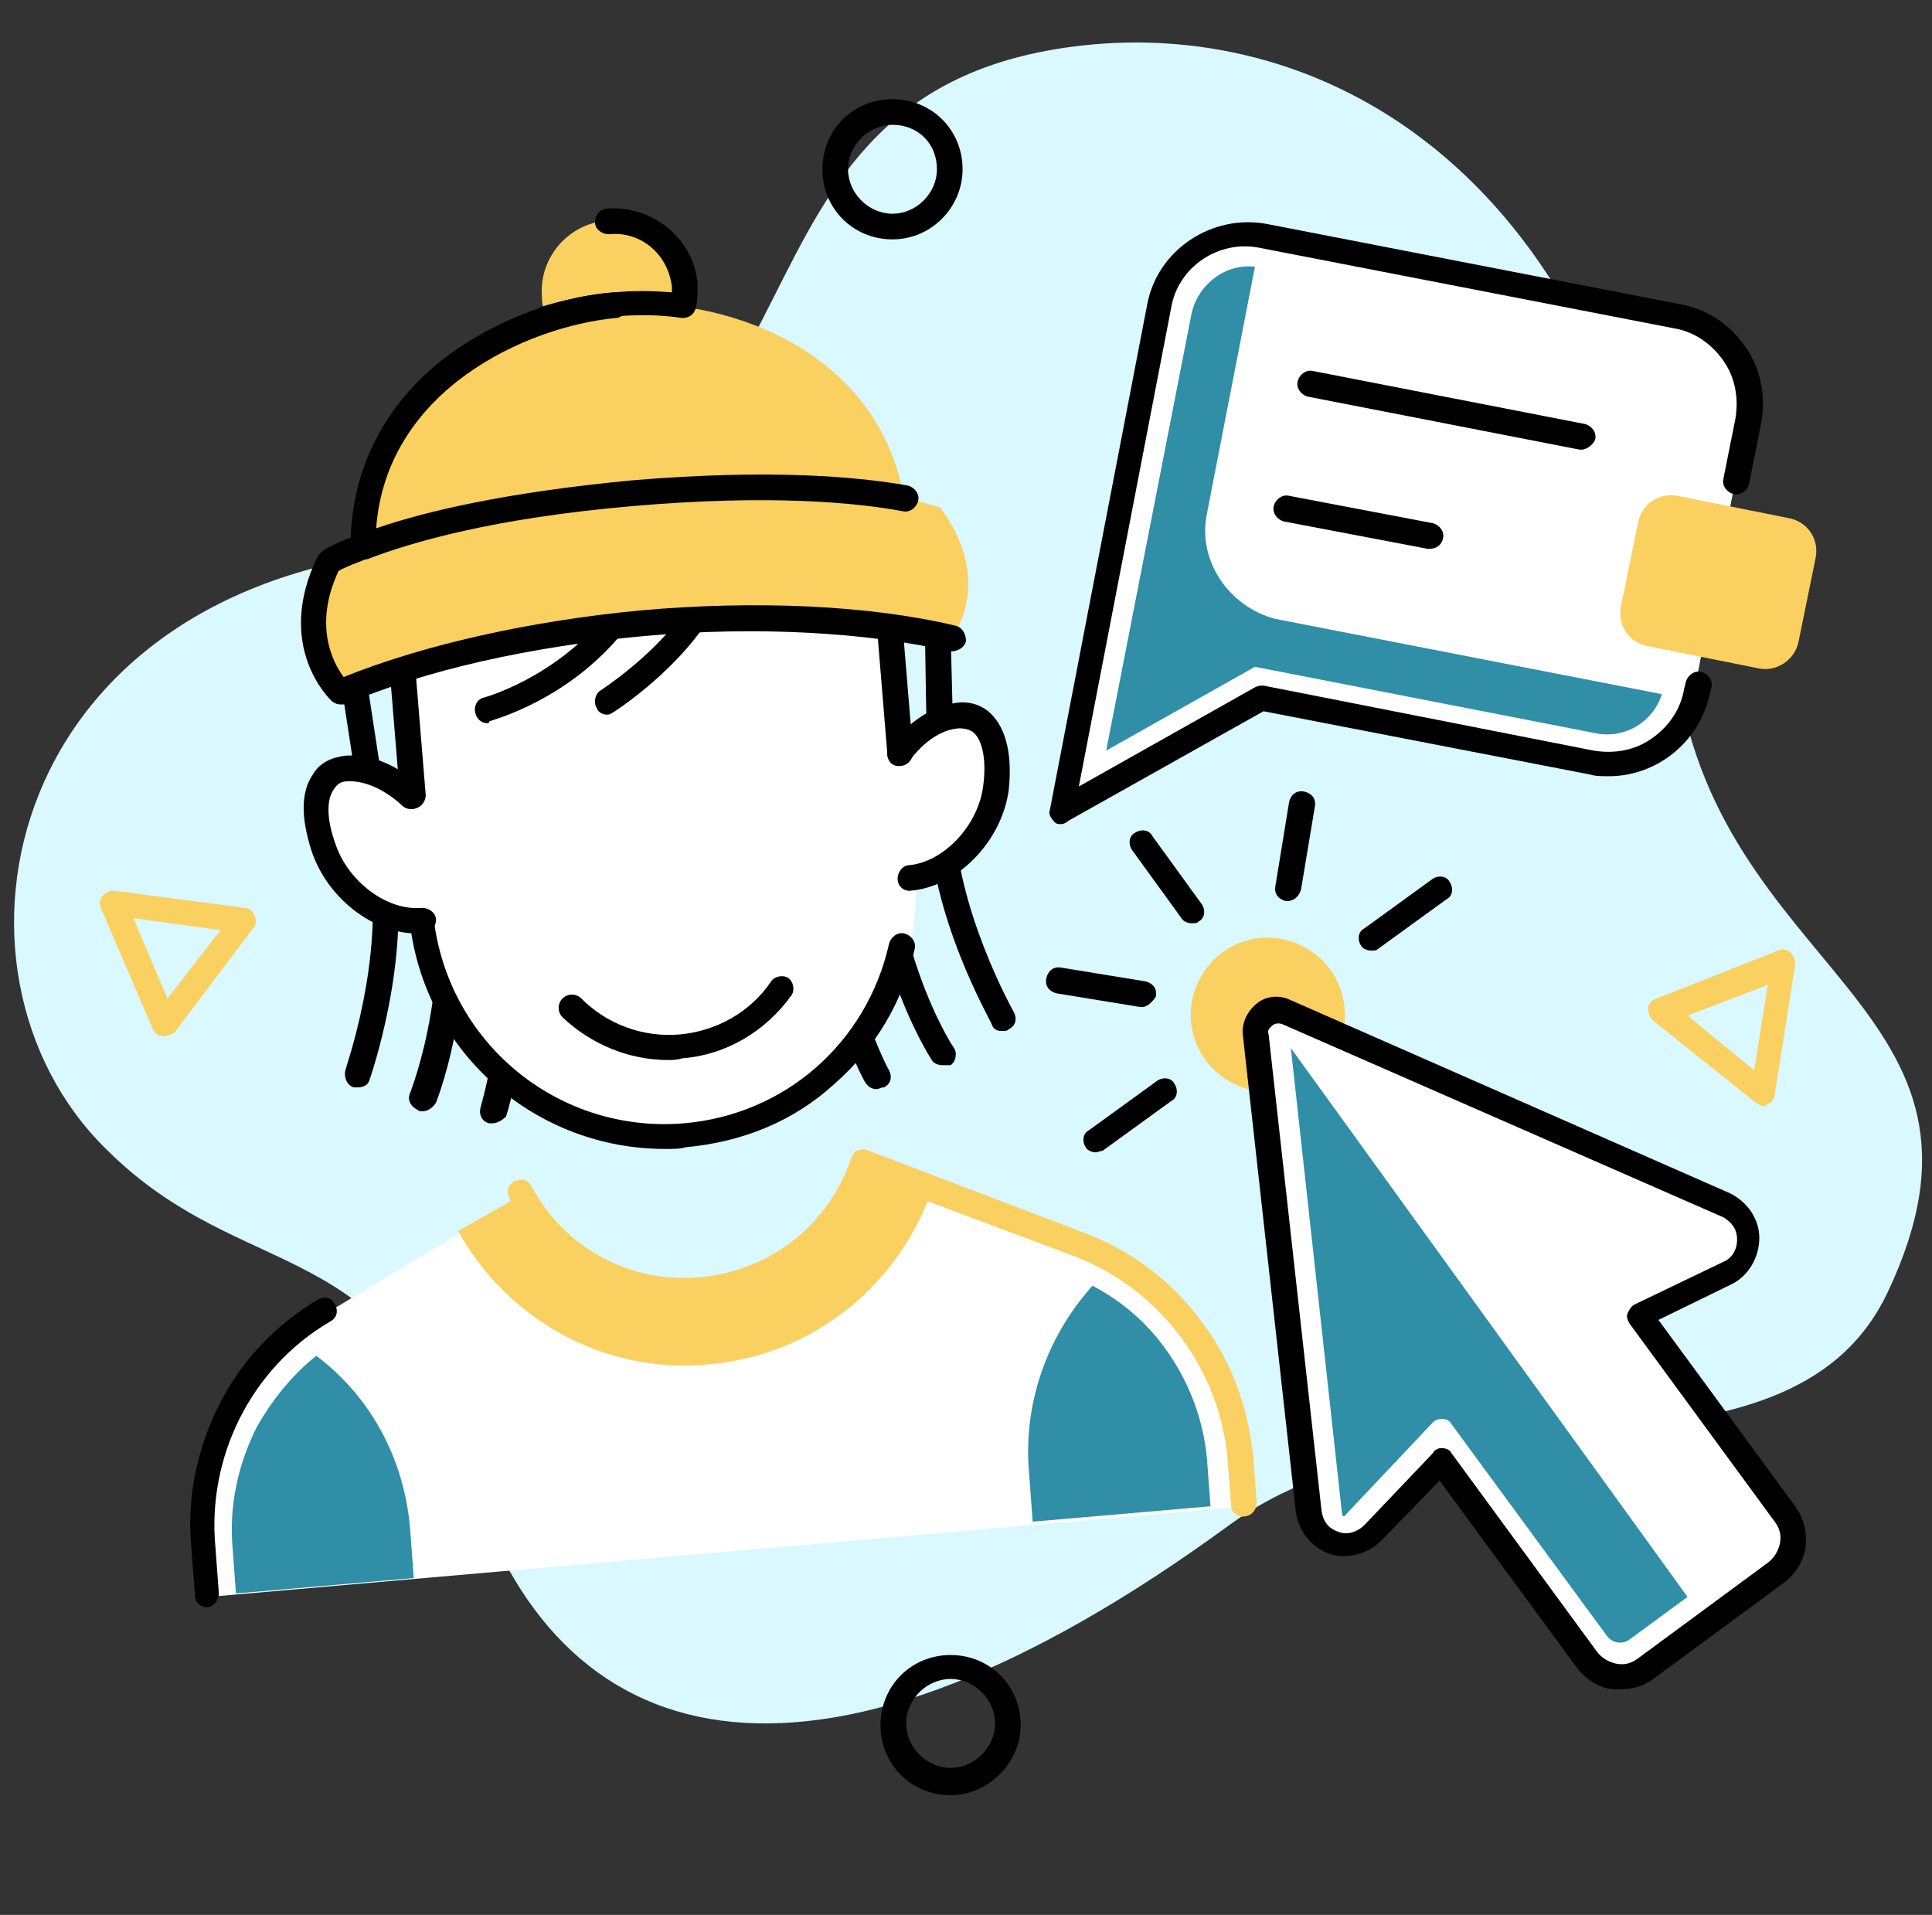 <svg xmlns="http://www.w3.org/2000/svg" xmlns:xlink="http://www.w3.org/1999/xlink" id="Layer_1" x="0px" y="0px" viewBox="0 0 113 112" style="enable-background:new 0 0 113 112;" xml:space="preserve"><rect x="0" y="0" width="113" height="112" fill="#333333" stroke="none"/><style type="text/css">	.st0{fill:#D9F8FF;}	.st1{fill:#FFFFFF;}	.st2{fill:#308EA7;}	.st3{fill:#FAD060;}</style><path class="st0" d="M110.4,75.6c-5.9,12.4-26.2,4.6-38.5,13.6c-23.8,17.4-38.9,14.1-44.3-2.4c-4.8-15-13.2-11.4-21.4-19.6 C-4.4,56.8,0,33.8,25.4,32.1C50.7,30.4,40,4.8,63.9,2.6c14.4-1.3,30.9,8.3,34.1,36.2C100.2,57.1,118.4,58.7,110.4,75.6z"></path><path class="st1" d="M63.1,72.8l-8.5-3.2l-4-1.5c-1.3,4-4.9,7.1-9.4,7.5c-4.5,0.4-8.6-2-10.6-5.7l-11.5,6.9 c-4.8,2.9-7.6,8.3-7.1,13.9l0.2,2.7l60.7-5.3l-0.2-2.7C72,79.7,68.3,74.8,63.1,72.8z"></path><path class="st2" d="M68.1,78.8c-1.1-1.5-2.5-2.7-4.2-3.6c-2.7,3-4.1,7-3.7,11.1l0.2,2.7l10.4-0.9l-0.2-2.7 C70.4,83,69.5,80.7,68.1,78.8z"></path><path class="st2" d="M18.5,79.3c-1.4,1.1-2.6,2.6-3.5,4.2c-1.1,2.2-1.6,4.6-1.4,7l0.2,2.7l10.4-0.9l-0.2-2.7 C23.7,85.4,21.7,81.7,18.5,79.3z"></path><path class="st3" d="M41.4,79.8c6.2-0.5,11.2-4.7,13.1-10.2l-4-1.5c-1.3,4-4.9,7.1-9.4,7.5c-4.5,0.4-8.6-2-10.6-5.7L26.8,72 C29.6,77.1,35.3,80.4,41.4,79.8z"></path><path class="st3" d="M72.7,88.7c-0.4,0-0.7-0.3-0.7-0.7l-0.2-2.7c-0.5-5.3-4-9.9-8.9-11.8L50.9,69c-1.6,4.1-5.4,6.9-9.8,7.3 c-0.3,0-0.7,0-1,0c-4.3,0-8.2-2.3-10.3-6.2c-0.2-0.4-0.1-0.8,0.3-1c0.4-0.2,0.8-0.1,1,0.3c1.9,3.6,5.8,5.7,9.9,5.3 c4.1-0.4,7.5-3.1,8.8-7c0.1-0.2,0.2-0.4,0.4-0.4c0.2-0.1,0.4-0.1,0.6,0l12.6,4.8c2.7,1,5.1,2.8,6.8,5.1c1.8,2.3,2.8,5.1,3.1,8 l0.2,2.7C73.5,88.3,73.2,88.7,72.7,88.7C72.8,88.7,72.7,88.7,72.7,88.7z"></path><path d="M12.1,94c-0.4,0-0.7-0.3-0.7-0.7l-0.2-2.7c-0.3-2.9,0.3-5.8,1.6-8.4c1.3-2.6,3.3-4.7,5.8-6.2c0.4-0.2,0.8-0.1,1,0.3 c0.2,0.4,0.1,0.8-0.3,1c-4.6,2.7-7.2,7.9-6.7,13.2l0.2,2.7C12.8,93.6,12.5,94,12.1,94C12.1,94,12.1,94,12.1,94z"></path><path d="M51.3,63.7c-0.3,0-0.5-0.1-0.7-0.4c-0.2-0.3-3.7-7-3.2-15.9c0-0.4,0.4-0.7,0.8-0.7c0.4,0,0.7,0.4,0.7,0.8 c-0.4,8.4,3,15,3.1,15.1c0.2,0.4,0.1,0.8-0.3,1C51.5,63.6,51.4,63.7,51.3,63.7z"></path><path d="M55.1,62.3c-0.2,0-0.5-0.1-0.6-0.3c-0.2-0.3-4.3-6.7-3.9-16.4c0-0.4,0.4-0.7,0.8-0.7c0.4,0,0.7,0.4,0.7,0.8 c-0.4,9.3,3.6,15.5,3.7,15.6c0.2,0.3,0.1,0.8-0.2,1C55.4,62.3,55.3,62.3,55.1,62.3z"></path><path d="M58.6,60.3c-0.3,0-0.5-0.1-0.6-0.4c-0.1-0.3-3.6-6.3-3.7-12.3c-0.1-3.8-0.2-10.5-0.2-10.5l1.5,0c0,0,0.2,6.7,0.2,10.5 c0.1,5.6,3.5,11.6,3.5,11.6c0.2,0.4,0.1,0.8-0.3,1C58.9,60.3,58.8,60.3,58.6,60.3z"></path><path d="M28.8,65.7c-0.1,0-0.2,0-0.2,0c-0.4-0.1-0.6-0.5-0.5-0.9c0-0.1,2.3-7.2,0.4-15.4c-0.1-0.4,0.2-0.8,0.6-0.9 c0.4-0.1,0.8,0.2,0.9,0.6c2,8.6-0.3,15.9-0.4,16.2C29.4,65.5,29.1,65.7,28.8,65.7z"></path><path d="M24.7,65c-0.1,0-0.2,0-0.3-0.1c-0.4-0.2-0.6-0.6-0.4-1c0-0.1,2.9-7,0.9-16c-0.1-0.4,0.2-0.8,0.6-0.9 c0.4-0.1,0.8,0.2,0.9,0.6c2.1,9.5-0.8,16.6-0.9,16.9C25.3,64.8,25,65,24.7,65z"></path><path d="M20.9,63.6c-0.1,0-0.2,0-0.2,0c-0.4-0.1-0.6-0.6-0.5-1c0-0.1,2.3-6.5,1.4-12.1C21,46.9,20,40.3,20,40.3l1.5-0.2 c0,0,1,6.6,1.6,10.3c0.9,5.9-1.4,12.5-1.5,12.8C21.5,63.5,21.2,63.6,20.9,63.6z"></path><path class="st1" d="M24.3,46.6c0,0-1.5-9.4-0.9-10.5c2.6-5.8,6.2-2.5,6.2-2.5s6-2.6,11.1-1.7c7.8,1.4,11.6,5.8,11.6,5.8l1.2,13.3 c0.7,7.9-5.1,14.8-13,15.5c-7.9,0.7-14.8-5.1-15.5-13L24.3,46.6z"></path><path class="st1" d="M56.1,41.8c-2.1,0.2-3.5,2.2-3.5,2.2L50.1,48l3.2,3.4c2.3-0.2,4.6-2.6,5-5.3C58.6,43.3,57.7,41.7,56.1,41.8z"></path><path class="st1" d="M20.3,45c-1.6,0.1-2.3,1.9-1.4,4.6c0.8,2.6,3.5,4.5,5.8,4.3l2.1-3.2l-2.7-4.1C24.1,46.6,22.4,44.8,20.3,45z"></path><path d="M38.9,67.2c-7.5,0-13.9-5.5-14.9-13c-0.1-0.4,0.2-0.8,0.6-0.8c0.4-0.1,0.8,0.2,0.8,0.6c1,7.2,7.4,12.3,14.6,11.7 c5.9-0.5,10.7-4.7,12-10.5c0.1-0.4,0.5-0.7,0.9-0.6c0.4,0.1,0.7,0.5,0.6,0.9c-0.7,3.1-2.3,5.8-4.7,7.9c-2.4,2.2-5.4,3.4-8.7,3.7 C39.8,67.2,39.4,67.2,38.9,67.2z"></path><path d="M39.1,62c-2.3,0-4.5-0.9-6.2-2.5c-0.3-0.3-0.3-0.8,0-1.1c0.3-0.3,0.8-0.3,1.1,0c1.5,1.5,3.6,2.3,5.8,2.1 c2.1-0.2,4.1-1.3,5.3-3.1c0.2-0.3,0.7-0.4,1-0.2c0.3,0.2,0.4,0.7,0.2,1c-1.5,2.1-3.8,3.5-6.4,3.7C39.6,62,39.3,62,39.1,62z"></path><path d="M53.2,52.1c-0.4,0-0.7-0.3-0.7-0.7c0-0.4,0.3-0.8,0.7-0.8c2-0.2,4-2.3,4.3-4.6c0.2-1.4,0-2.6-0.5-3.1 c-0.2-0.2-0.5-0.3-0.9-0.3c-1.7,0.1-2.9,1.9-2.9,1.9c-0.2,0.3-0.7,0.4-1,0.2c-0.3-0.2-0.4-0.7-0.2-1c0.1-0.1,1.6-2.3,4-2.6 c0.8-0.1,1.6,0.2,2.1,0.8c0.8,0.9,1.1,2.4,0.9,4.3C58.6,49.2,56,51.9,53.2,52.1C53.3,52.1,53.3,52.1,53.2,52.1z"></path><path d="M24.4,54.6c-2.6,0-5.3-2.1-6.2-4.9c-0.6-1.9-0.6-3.4,0.1-4.4c0.4-0.7,1.1-1,1.9-1.1c2.4-0.2,4.3,1.7,4.4,1.8 c0.3,0.3,0.3,0.8,0,1.1c-0.3,0.3-0.8,0.3-1.1,0c0,0-1.5-1.5-3.2-1.4c-0.4,0-0.6,0.2-0.8,0.5c-0.4,0.6-0.4,1.7,0.1,3.1 c0.7,2.2,3,4,5.1,3.8c0.4,0,0.8,0.3,0.8,0.7c0,0.4-0.3,0.8-0.7,0.8C24.7,54.6,24.6,54.6,24.4,54.6z"></path><path d="M52.6,44.8c-0.4,0-0.7-0.3-0.7-0.7l-0.6-7.3c0-0.4,0.3-0.8,0.7-0.8c0.4,0,0.8,0.3,0.8,0.7l0.6,7.3 C53.4,44.4,53.1,44.8,52.6,44.8C52.6,44.8,52.6,44.8,52.6,44.8z"></path><path d="M24.1,47.3c-0.4,0-0.7-0.3-0.7-0.7l-0.6-7.3c0-0.4,0.3-0.8,0.7-0.8c0.4,0,0.8,0.3,0.8,0.7l0.6,7.3 C24.9,46.9,24.6,47.3,24.1,47.3C24.2,47.3,24.2,47.3,24.1,47.3z"></path><path d="M35.5,41.8c-0.2,0-0.5-0.1-0.6-0.4c-0.2-0.3-0.1-0.8,0.2-1c0,0,3.1-2,4.9-4.6c0.2-0.3,0.7-0.4,1-0.2c0.3,0.2,0.4,0.7,0.2,1 c-2,2.9-5.2,5-5.4,5.1C35.8,41.7,35.7,41.8,35.5,41.8z"></path><path d="M28.5,42.3c-0.3,0-0.6-0.2-0.7-0.6c-0.1-0.4,0.1-0.8,0.5-0.9c0,0,4.1-1.1,7.1-4.8c0.3-0.3,0.7-0.4,1-0.1 c0.3,0.3,0.4,0.7,0.1,1c-3.3,4.1-7.7,5.2-7.9,5.3C28.6,42.3,28.6,42.3,28.5,42.3z"></path><path class="st3" d="M39.9,17.9c0.1-0.4,0.1-0.8,0.1-1.2c-0.2-2.3-2.2-4-4.5-3.8c-2.3,0.2-4,2.2-3.8,4.5c0,0.4,0.1,0.8,0.3,1.2 c1.3-0.4,2.7-0.7,3.9-0.8C37.2,17.7,38.5,17.7,39.9,17.9z"></path><path class="st3" d="M52.9,29.2c-1.6-9-10.8-11.9-17-11.4c-6.2,0.5-14.8,5-14.8,14.2c2.4-0.9,7.3-2.4,15.7-3.1 C45.3,28.1,50.4,28.7,52.9,29.2z"></path><path class="st3" d="M55,29.7c0,0-5-2-18.1-0.9c-13.1,1.2-17.7,4-17.7,4c-2.3,4.8,0.7,7.6,0.7,7.6c4.1-1.8,10.4-3.4,17.7-4.1 c7.3-0.6,13.8-0.1,18.1,0.9C55.7,37.3,58.2,34,55,29.7z"></path><path d="M19.9,41.2c-0.2,0-0.4-0.1-0.5-0.2c-0.1-0.1-3.4-3.2-0.8-8.5c0.1-0.1,0.2-0.2,0.3-0.3c0,0,0.9-0.6,2.9-1.2 c0.4-0.1,0.8,0.1,0.9,0.5s-0.1,0.8-0.5,0.9c-1.3,0.5-2.1,0.8-2.4,1c-1.5,3.2-0.3,5.4,0.3,6.2c4.7-1.9,11-3.3,17.4-3.9 c6.7-0.6,13.4-0.3,18.4,0.9c0.4,0.1,0.6,0.5,0.6,0.9c-0.1,0.4-0.5,0.6-0.9,0.6c-4.8-1.1-11.3-1.5-17.9-0.9s-12.9,2-17.5,4 C20.1,41.2,20,41.2,19.9,41.2z"></path><path d="M21.2,32.7c-0.1,0-0.3,0-0.4-0.1c-0.2-0.1-0.3-0.4-0.3-0.6c0-4.3,1.8-8.1,5.3-10.9c2.8-2.2,6.5-3.7,10.1-4 c0.4,0,0.8,0.3,0.8,0.7c0,0.4-0.3,0.8-0.7,0.8c-5.2,0.5-13.4,4.2-14,12.3c2.9-1,7.6-2.1,14.9-2.8c8.3-0.7,13.4-0.2,16.2,0.3 c0.4,0.1,0.7,0.5,0.6,0.9c-0.1,0.4-0.5,0.7-0.9,0.6c-2.7-0.5-7.7-1-15.8-0.3c-8.1,0.7-12.9,2.1-15.5,3.1 C21.4,32.7,21.3,32.7,21.2,32.7z"></path><path d="M32,19.3c-0.3,0-0.6-0.2-0.7-0.5c-0.1-0.4,0.1-0.8,0.5-0.9c1.4-0.4,2.7-0.7,4.1-0.8c1.1-0.1,2.2-0.1,3.4,0 c0-0.1,0-0.2,0-0.3c-0.2-1.9-1.8-3.3-3.7-3.1c-0.4,0-0.8-0.3-0.8-0.7c0-0.4,0.3-0.8,0.7-0.8c2.7-0.2,5.1,1.8,5.3,4.4 c0,0.5,0,1-0.1,1.4c-0.1,0.4-0.4,0.6-0.8,0.6c-1.3-0.2-2.6-0.2-3.8-0.1c-1.2,0.1-2.5,0.4-3.8,0.8C32.2,19.3,32.1,19.3,32,19.3z"></path><path class="st1" d="M93.1,44.6l-19.3-3.8l-11.7,6.6l5.7-29.6c0.6-2.8,3.3-4.7,6.1-4.1l24.2,4.7c2.8,0.6,4.7,3.3,4.1,6.1l-3.1,15.9 C98.7,43.3,96,45.2,93.1,44.6z"></path><path class="st2" d="M70.6,30l2.8-14.4c-1.7-0.2-3.3,1-3.7,2.7l-5,25.6l8.7-4.9l20,3.9c1.7,0.3,3.3-0.7,3.8-2.3l-22.6-4.4 C71.9,35.5,70,32.8,70.6,30z"></path><path d="M62.1,48.2c-0.2,0-0.3,0-0.4-0.1c-0.2-0.2-0.4-0.5-0.3-0.7l5.7-29.6c0.6-3.2,3.8-5.3,7-4.7l24.2,4.7 c1.6,0.3,2.9,1.2,3.8,2.5c0.9,1.3,1.2,2.9,0.9,4.5l-0.7,3.5c-0.1,0.4-0.5,0.7-0.9,0.6c-0.4-0.1-0.7-0.5-0.6-0.9l0.7-3.5 c0.2-1.2,0-2.4-0.7-3.4c-0.7-1-1.7-1.7-2.9-1.9l-24.2-4.7c-2.4-0.5-4.8,1.1-5.2,3.5l-5.4,28l10.3-5.8c0.2-0.1,0.3-0.1,0.5-0.1 l19.3,3.8c1.2,0.2,2.4,0,3.4-0.7c1-0.7,1.7-1.7,1.9-2.9l0.1-0.4c0.1-0.4,0.5-0.7,0.9-0.6c0.4,0.1,0.7,0.5,0.6,0.9l-0.1,0.4 c-0.6,2.8-3.1,4.8-5.9,4.8c-0.4,0-0.8,0-1.1-0.1l-19.1-3.7l-11.4,6.4C62.4,48.1,62.2,48.2,62.1,48.2z"></path><path d="M83.6,32.1c0,0-0.1,0-0.1,0l-8.4-1.6c-0.4-0.1-0.7-0.5-0.6-0.9c0.1-0.4,0.5-0.7,0.9-0.6l8.4,1.6c0.4,0.1,0.7,0.5,0.6,0.9 C84.3,31.9,84,32.1,83.6,32.1z"></path><path d="M92.5,26.3c0,0-0.1,0-0.1,0l-15.9-3.1c-0.4-0.1-0.7-0.5-0.6-0.9c0.1-0.4,0.5-0.7,0.9-0.6l15.9,3.1c0.4,0.1,0.7,0.5,0.6,0.9 C93.2,26,92.8,26.3,92.5,26.3z"></path><path class="st3" d="M102.9,39.1l-6.5-1.3c-1.1-0.2-1.8-1.2-1.6-2.3l1-4.9c0.2-1.1,1.2-1.8,2.3-1.6l6.5,1.3c1.1,0.2,1.8,1.2,1.6,2.3 l-1,4.9C105,38.6,103.9,39.3,102.9,39.1z"></path><path class="st3" d="M78.1,61.5c1.2-2.2,0.4-4.9-1.8-6.1c-2.2-1.2-4.9-0.4-6.1,1.8c-1.2,2.2-0.4,4.9,1.8,6.1 C74.2,64.5,76.9,63.7,78.1,61.5z"></path><path d="M80.2,55.6c-0.2,0-0.5-0.1-0.6-0.3c-0.2-0.3-0.2-0.8,0.2-1l4-2.9c0.3-0.2,0.8-0.2,1,0.2c0.2,0.3,0.2,0.8-0.2,1l-4,2.9 C80.5,55.6,80.4,55.6,80.2,55.6z"></path><path d="M75.3,52.7c0,0-0.1,0-0.1,0c-0.4-0.1-0.7-0.4-0.6-0.9l0.8-4.9c0.1-0.4,0.4-0.7,0.9-0.6c0.4,0.1,0.7,0.4,0.6,0.9L76.1,52 C76,52.4,75.7,52.7,75.3,52.7z"></path><path d="M69.7,54c-0.2,0-0.5-0.1-0.6-0.3l-2.9-4c-0.2-0.3-0.2-0.8,0.2-1c0.3-0.2,0.8-0.2,1,0.2l2.9,4c0.2,0.3,0.2,0.8-0.2,1 C70,54,69.9,54,69.7,54z"></path><path d="M66.8,58.9c0,0-0.1,0-0.1,0l-4.9-0.8c-0.4-0.1-0.7-0.4-0.6-0.9c0.1-0.4,0.4-0.7,0.9-0.6l4.9,0.8c0.4,0.1,0.7,0.4,0.6,0.9 C67.4,58.6,67.1,58.9,66.8,58.9z"></path><path d="M64.1,67.4c-0.2,0-0.5-0.1-0.6-0.3c-0.2-0.3-0.2-0.8,0.2-1l4-2.9c0.3-0.2,0.8-0.2,1,0.2c0.2,0.3,0.2,0.8-0.2,1l-4,2.9 C64.4,67.3,64.2,67.4,64.1,67.4z"></path><path class="st1" d="M73.5,60.5l3.1,27.9c0.2,1.8,2.5,2.6,3.7,1.3l4-4.2L92.8,97c0.8,1.1,2.4,1.3,3.5,0.5l7.6-5.6 c1.1-0.8,1.3-2.4,0.5-3.5l-8.5-11.6l5.2-2.5c1.7-0.8,1.6-3.2-0.1-3.9L75.3,59.2C74.4,58.8,73.4,59.5,73.5,60.5z"></path><path class="st2" d="M78.7,88.6l5.1-5.4c0.3-0.3,0.9-0.3,1.1,0.1l9.1,12.4c0.3,0.4,0.9,0.5,1.3,0.2l3.4-2.5L75.5,61.3l3,27.3 C78.5,88.7,78.7,88.7,78.7,88.6z"></path><path d="M94.8,98.8c-0.2,0-0.3,0-0.5,0c-0.8-0.1-1.6-0.6-2.1-1.3l-8-10.9l-3.4,3.5c-0.8,0.8-2,1.1-3,0.8c-1.1-0.4-1.8-1.3-2-2.4 l-3.1-27.9c-0.1-0.7,0.2-1.4,0.8-1.9s1.4-0.5,2-0.2l25.7,11.3c1,0.5,1.7,1.5,1.7,2.6c0,1.1-0.6,2.2-1.6,2.7L97,77.2l8,10.9 c0.5,0.7,0.7,1.5,0.6,2.4c-0.1,0.8-0.6,1.6-1.3,2.1l-7.6,5.6C96.2,98.6,95.5,98.8,94.8,98.8z M84.3,84.7 C84.3,84.7,84.3,84.7,84.3,84.7c0.3,0,0.5,0.1,0.6,0.3l8.5,11.6c0.3,0.4,0.7,0.6,1.1,0.7c0.5,0.1,0.9,0,1.3-0.3l7.6-5.6 c0.4-0.3,0.6-0.7,0.7-1.1c0.1-0.5,0-0.9-0.3-1.3l-8.5-11.6c-0.1-0.2-0.2-0.4-0.1-0.6c0.1-0.2,0.2-0.4,0.4-0.5l5.2-2.5 c0.5-0.2,0.8-0.7,0.8-1.3c0-0.6-0.3-1-0.8-1.3L75,59.9c-0.3-0.1-0.5,0-0.6,0.1c-0.1,0.1-0.3,0.2-0.2,0.5l3.1,27.9 c0.1,0.6,0.4,1,1,1.2c0.5,0.2,1.1,0,1.5-0.4l4-4.2C83.9,84.8,84.1,84.7,84.3,84.7z"></path><path class="st3" d="M103.2,64.7c-0.2,0-0.3-0.1-0.5-0.2l-6-4.8c-0.2-0.2-0.3-0.4-0.3-0.7c0-0.3,0.2-0.5,0.5-0.6l7.1-2.8 c0.2-0.1,0.5-0.1,0.7,0.1c0.2,0.2,0.3,0.4,0.3,0.7l-1.2,7.6c0,0.3-0.2,0.5-0.5,0.6C103.4,64.7,103.3,64.7,103.2,64.7z M98.7,59.4 l3.9,3.2l0.8-5L98.7,59.4z"></path><path class="st3" d="M9.6,60.6C9.6,60.6,9.5,60.6,9.6,60.6c-0.4,0-0.6-0.2-0.7-0.5l-3-7c-0.1-0.2-0.1-0.5,0.1-0.7 c0.2-0.2,0.4-0.3,0.7-0.3l7.6,1c0.3,0,0.5,0.2,0.6,0.5c0.1,0.2,0.1,0.5-0.1,0.7l-4.6,6.1C10,60.5,9.8,60.6,9.6,60.6z M7.8,53.7 l2,4.7l3.1-4L7.8,53.7z"></path><path d="M55.6,105c-2.3,0-4.1-1.8-4.1-4.1c0-2.3,1.8-4.1,4.1-4.1c2.3,0,4.1,1.8,4.1,4.1C59.7,103.1,57.8,105,55.6,105z M55.6,98.2 c-1.4,0-2.6,1.2-2.6,2.6c0,1.4,1.2,2.6,2.6,2.6c1.4,0,2.6-1.2,2.6-2.6C58.2,99.4,57,98.2,55.6,98.2z"></path><path d="M52.2,14c-2.3,0-4.1-1.8-4.1-4.1c0-2.3,1.8-4.1,4.1-4.1c2.3,0,4.1,1.8,4.1,4.1C56.3,12.1,54.5,14,52.2,14z M52.2,7.3 c-1.4,0-2.6,1.2-2.6,2.6c0,1.4,1.2,2.6,2.6,2.6c1.4,0,2.6-1.2,2.6-2.6C54.8,8.4,53.7,7.3,52.2,7.3z"></path></svg>